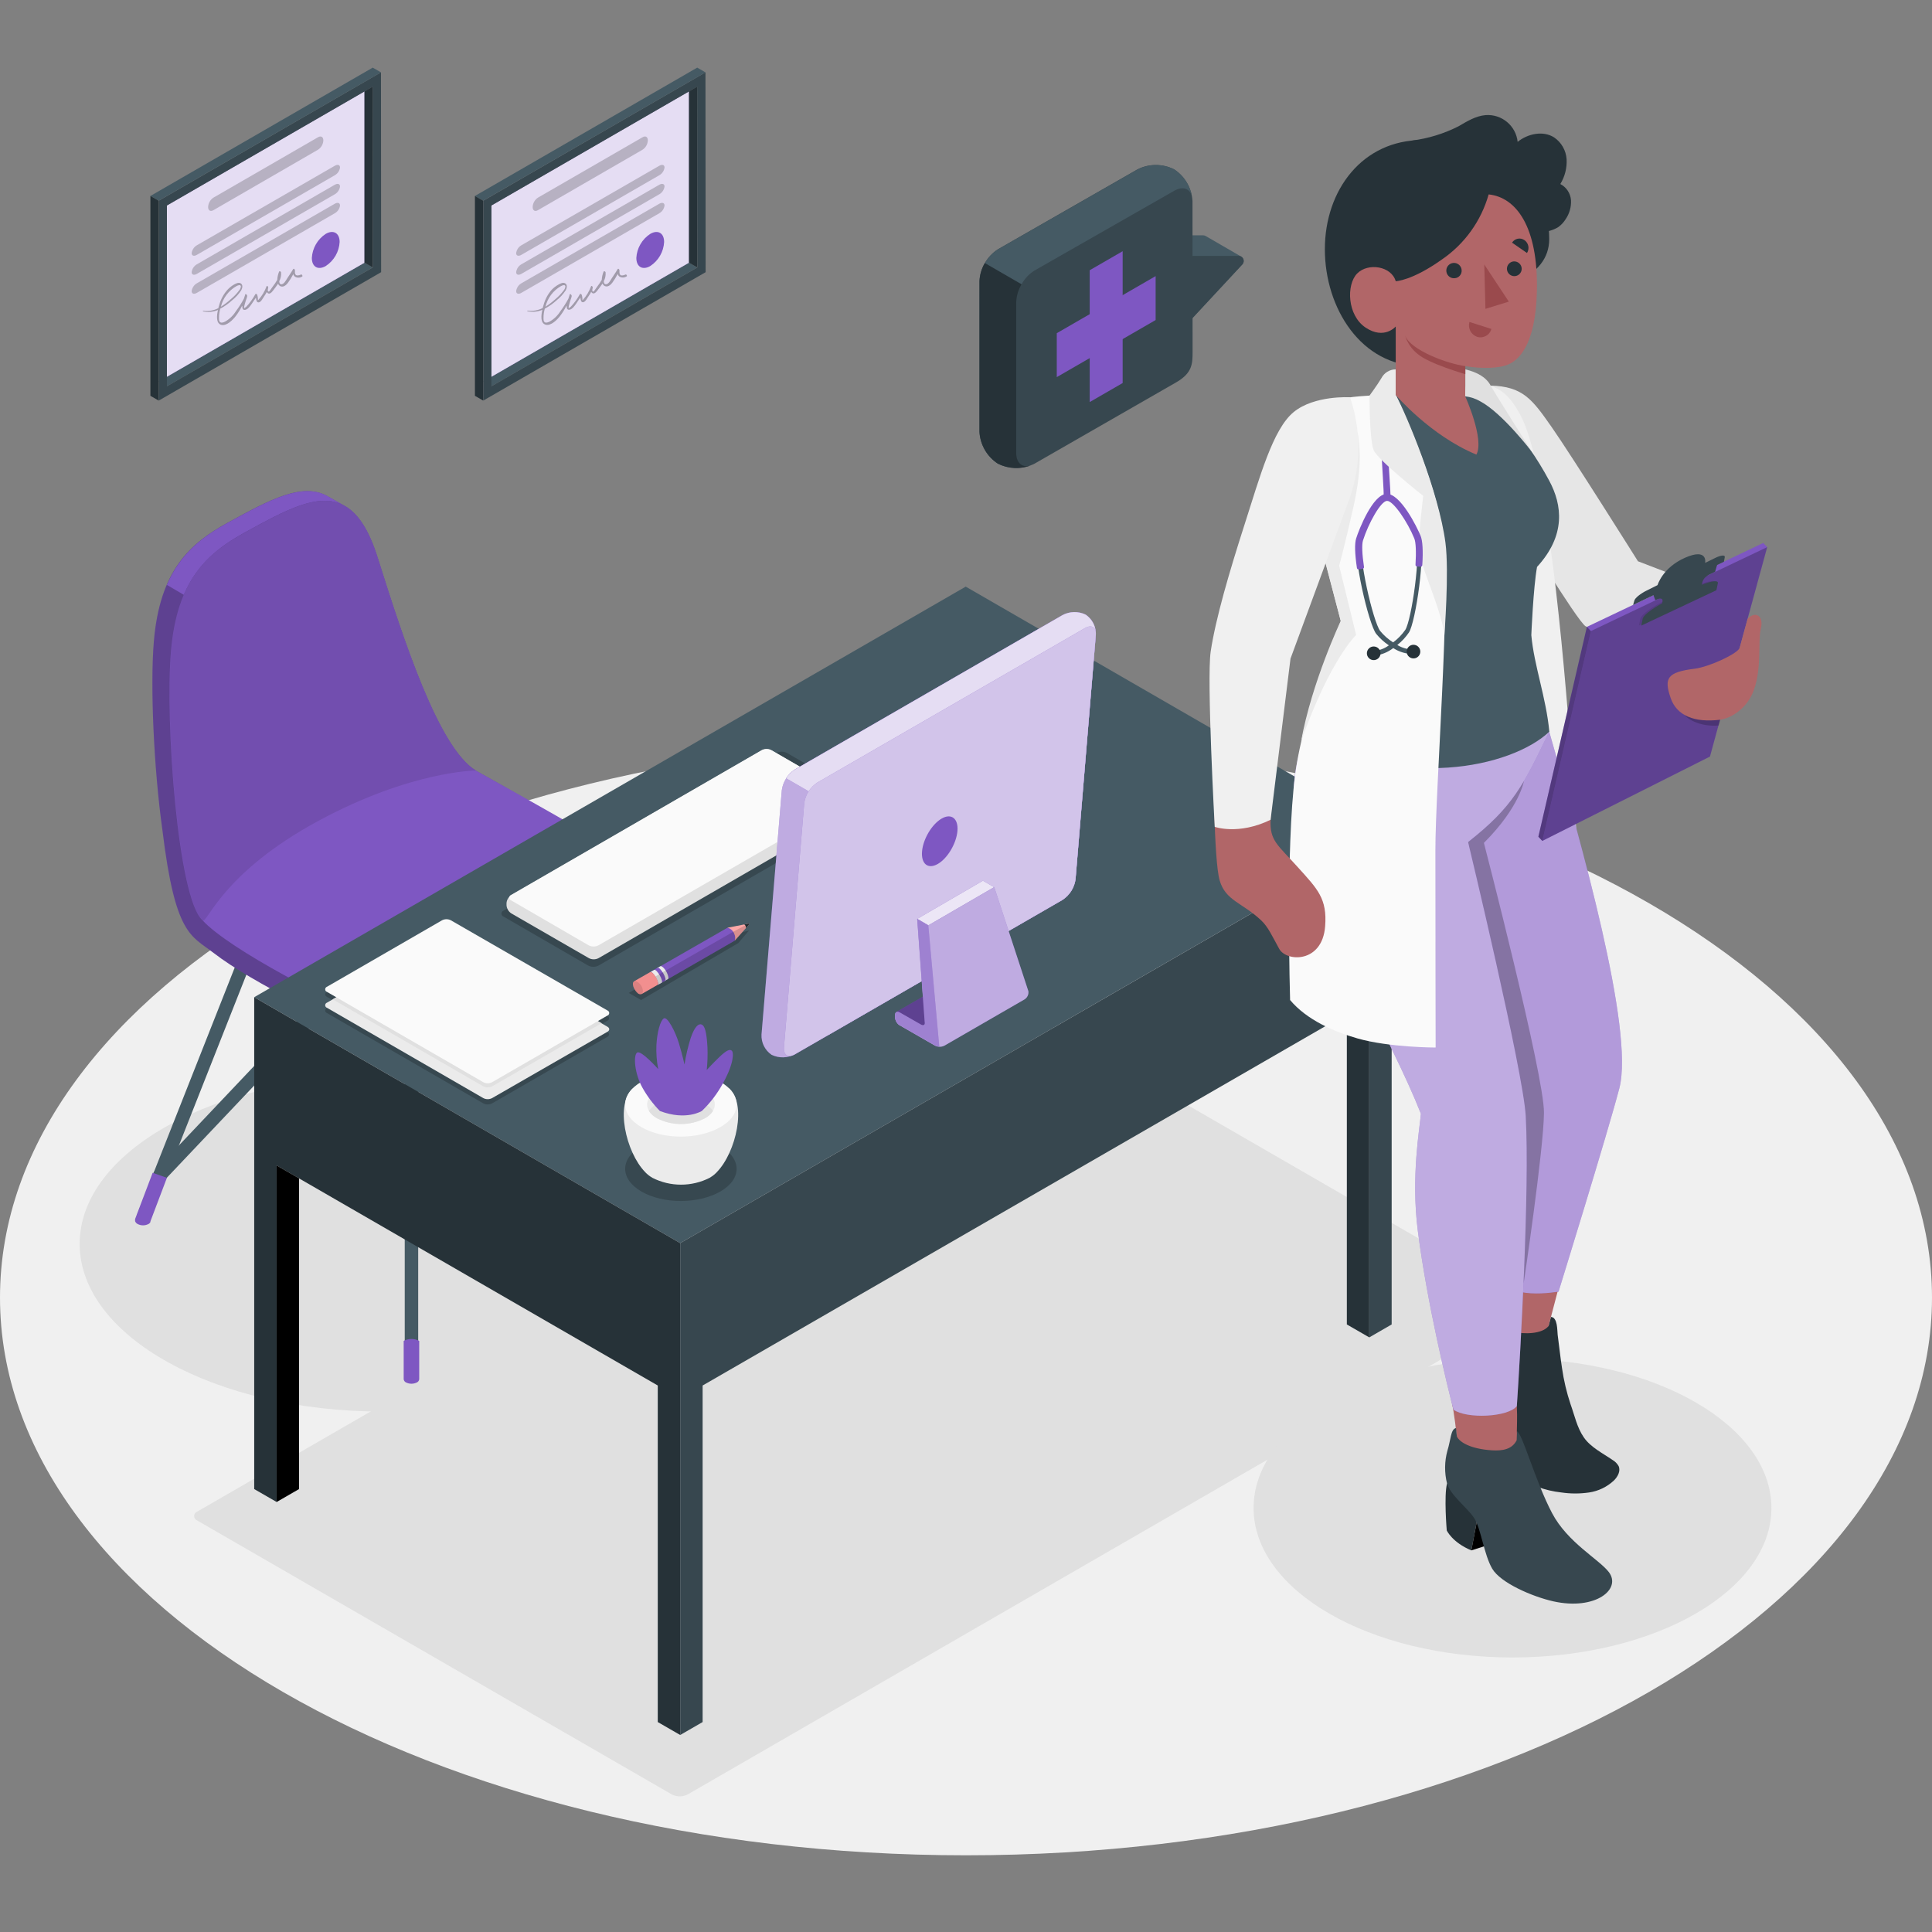 <svg width="200" height="200" viewBox="0 0 200 200" fill="none" xmlns="http://www.w3.org/2000/svg">
<rect x="0" y="0" width="200" height="200" fill="#808080" stroke="none"/>
<path d="M100 192.06C155.228 192.06 200 166.212 200 134.327C200 102.442 155.228 76.595 100 76.595C44.772 76.595 0 102.442 0 134.327C0 166.212 44.772 192.06 100 192.06Z" fill="#F0F0F0"/>
<path d="M39.597 146.126C56.911 146.126 70.947 138.354 70.947 128.767C70.947 119.18 56.911 111.409 39.597 111.409C22.282 111.409 8.247 119.18 8.247 128.767C8.247 138.354 22.282 146.126 39.597 146.126Z" fill="#E0E0E0"/>
<path d="M20.428 157.41L69.557 185.766C69.809 185.892 70.086 185.958 70.368 185.958C70.649 185.958 70.927 185.892 71.178 185.766L158.056 135.604C158.153 135.57 158.238 135.507 158.298 135.423C158.357 135.339 158.389 135.239 158.389 135.136C158.389 135.033 158.357 134.932 158.298 134.849C158.238 134.765 158.153 134.701 158.056 134.668L108.927 106.312C108.677 106.185 108.4 106.12 108.119 106.12C107.838 106.12 107.561 106.185 107.311 106.312L20.428 156.473C20.331 156.507 20.247 156.57 20.187 156.654C20.127 156.738 20.095 156.839 20.095 156.942C20.095 157.045 20.127 157.145 20.187 157.229C20.247 157.313 20.331 157.376 20.428 157.41V157.41Z" fill="#E0E0E0"/>
<path d="M156.574 171.581C171.377 171.581 183.376 164.653 183.376 156.108C183.376 147.562 171.377 140.634 156.574 140.634C141.771 140.634 129.771 147.562 129.771 156.108C129.771 164.653 141.771 171.581 156.574 171.581Z" fill="#E0E0E0"/>
<path d="M42.595 142.981C42.503 142.981 42.412 142.963 42.327 142.927C42.242 142.892 42.165 142.84 42.101 142.775C42.036 142.71 41.985 142.633 41.95 142.548C41.915 142.463 41.897 142.372 41.898 142.28V97.447C41.898 97.262 41.971 97.084 42.102 96.954C42.233 96.823 42.41 96.749 42.595 96.749C42.78 96.749 42.957 96.823 43.088 96.954C43.219 97.084 43.292 97.262 43.292 97.447V142.28C43.292 142.465 43.219 142.643 43.088 142.774C42.958 142.905 42.78 142.98 42.595 142.981Z" fill="#455A64"/>
<path d="M70.334 126.66C70.196 126.661 70.061 126.622 69.946 126.547C69.83 126.472 69.739 126.366 69.683 126.24L55.935 91.442C55.867 91.27 55.871 91.078 55.944 90.909C56.018 90.739 56.156 90.605 56.328 90.537C56.5 90.47 56.692 90.473 56.862 90.546C57.032 90.62 57.165 90.758 57.233 90.93L70.981 125.707C71.022 125.812 71.038 125.926 71.025 126.039C71.013 126.152 70.973 126.26 70.909 126.354C70.845 126.448 70.76 126.525 70.659 126.578C70.559 126.631 70.448 126.659 70.334 126.66V126.66Z" fill="#455A64"/>
<path d="M68.68 122.482C68.585 122.482 68.492 122.462 68.405 122.425C68.318 122.387 68.24 122.332 68.176 122.263L42.591 95.192L17.057 122.146C16.995 122.216 16.919 122.274 16.835 122.314C16.75 122.355 16.659 122.378 16.565 122.383C16.471 122.387 16.378 122.372 16.29 122.34C16.202 122.307 16.122 122.257 16.053 122.193C15.985 122.128 15.931 122.051 15.893 121.965C15.856 121.879 15.836 121.786 15.835 121.692C15.835 121.599 15.853 121.506 15.889 121.419C15.925 121.332 15.978 121.254 16.045 121.188L42.079 93.697C42.144 93.628 42.223 93.573 42.31 93.536C42.398 93.498 42.492 93.479 42.587 93.479C42.681 93.479 42.775 93.499 42.861 93.537C42.948 93.574 43.026 93.629 43.091 93.697L69.179 121.306C69.242 121.372 69.291 121.45 69.324 121.536C69.356 121.621 69.372 121.712 69.369 121.803C69.366 121.895 69.346 121.985 69.308 122.068C69.27 122.151 69.217 122.226 69.15 122.289C69.024 122.411 68.855 122.48 68.68 122.482V122.482Z" fill="#455A64"/>
<path d="M14.856 126.66C14.768 126.66 14.681 126.642 14.6 126.609C14.514 126.576 14.436 126.527 14.37 126.463C14.303 126.4 14.251 126.324 14.214 126.24C14.177 126.156 14.157 126.066 14.156 125.974C14.154 125.883 14.171 125.792 14.205 125.707L27.953 90.909C28.02 90.737 28.154 90.599 28.324 90.525C28.493 90.452 28.685 90.449 28.857 90.516C29.029 90.584 29.168 90.718 29.241 90.888C29.315 91.057 29.318 91.249 29.25 91.421L15.502 126.219C15.451 126.349 15.362 126.46 15.247 126.539C15.132 126.617 14.995 126.659 14.856 126.66V126.66Z" fill="#455A64"/>
<path d="M69.385 121.407L71.203 126.202C71.207 126.243 71.207 126.283 71.203 126.324V126.412C71.151 126.542 71.054 126.649 70.93 126.714C70.758 126.801 70.568 126.847 70.376 126.847C70.183 126.847 69.993 126.801 69.822 126.714C69.726 126.666 69.65 126.586 69.607 126.488V126.488V126.425L67.928 121.927L69.385 121.407Z" fill="#7E57C2"/>
<path d="M15.801 121.407L13.983 126.202C13.979 126.243 13.979 126.283 13.983 126.324C13.979 126.353 13.979 126.383 13.983 126.412C14.032 126.544 14.13 126.652 14.256 126.714C14.427 126.801 14.616 126.847 14.808 126.847C15 126.847 15.189 126.801 15.36 126.714C15.458 126.669 15.535 126.588 15.575 126.488V126.488V126.425L17.279 121.927L15.801 121.407Z" fill="#7E57C2"/>
<path d="M43.397 138.811V142.78C43.389 142.849 43.363 142.916 43.322 142.973C43.281 143.031 43.226 143.077 43.162 143.107C42.986 143.196 42.791 143.243 42.593 143.243C42.395 143.243 42.201 143.196 42.024 143.107C41.961 143.077 41.906 143.031 41.865 142.973C41.824 142.916 41.798 142.849 41.789 142.78V138.811C42.036 138.679 42.313 138.61 42.593 138.61C42.874 138.61 43.15 138.679 43.397 138.811Z" fill="#7E57C2"/>
<path d="M68.843 93.055C68.843 92.001 67.92 90.884 65.971 89.62C62.373 87.286 54.336 82.6 49.301 79.807C49.299 79.797 49.294 79.788 49.286 79.781C49.279 79.774 49.269 79.77 49.259 79.769C45.383 77.418 41.768 66.219 39.089 57.712C38.174 54.81 37.057 53.168 35.73 52.396C35.415 52.215 34.252 51.577 33.991 51.422C31.363 49.843 27.907 51.737 23.607 54.092C19.643 56.259 16.549 59.035 15.927 66.404C15.545 70.888 15.906 79.459 16.817 85.954C18.136 96.809 19.757 96.826 22.104 98.64C26.152 101.772 35.264 106.156 39.114 107.651C46.076 110.389 51.77 106.164 56.011 104.069C59.899 102.105 63.653 99.886 67.248 97.426C68.31 96.658 68.86 95.877 68.848 95.054C68.835 94.731 68.843 93.395 68.843 93.055Z" fill="#7E57C2"/>
<path opacity="0.25" d="M68.843 93.055C68.843 92.001 67.92 90.884 65.971 89.62C62.373 87.286 54.336 82.6 49.301 79.807C49.299 79.797 49.294 79.788 49.286 79.781C49.279 79.774 49.269 79.77 49.259 79.769C45.383 77.418 41.768 66.219 39.089 57.712C38.174 54.81 37.057 53.168 35.73 52.396C35.415 52.215 34.252 51.577 33.991 51.422C31.363 49.843 27.907 51.737 23.607 54.092C19.643 56.259 16.549 59.035 15.927 66.404C15.545 70.888 15.906 79.459 16.817 85.954C18.136 96.809 19.757 96.826 22.104 98.64C26.152 101.772 35.264 106.156 39.114 107.651C46.076 110.389 51.77 106.164 56.011 104.069C59.899 102.105 63.653 99.886 67.248 97.426C68.31 96.658 68.86 95.877 68.848 95.054C68.835 94.731 68.843 93.395 68.843 93.055Z" fill="black"/>
<path d="M35.574 52.308C32.966 50.939 29.578 52.799 25.387 55.096C22.704 56.57 20.416 58.312 19.026 61.575L17.279 60.55C18.669 57.3 20.953 55.558 23.628 54.092C27.932 51.737 31.383 49.843 34.016 51.422L35.574 52.308Z" fill="#7E57C2"/>
<path d="M65.988 89.62C63.653 88.104 63.603 87.717 49.192 79.735C49.216 79.741 49.239 79.751 49.259 79.764C45.388 77.405 41.776 66.214 39.097 57.711C36.372 49.069 31.833 51.572 25.396 55.099C21.424 57.262 18.329 60.041 17.699 67.411C17.069 74.78 18.434 93.025 20.949 95.251C23.691 98.282 34.697 103.917 39.093 105.647C46.055 108.385 51.749 104.161 55.99 102.065C59.886 100.098 63.646 97.875 67.248 95.41C69.654 93.655 69.431 91.862 65.988 89.62Z" fill="#7E57C2"/>
<g opacity="0.1">
<path d="M25.387 55.099C31.824 51.572 36.363 49.069 39.089 57.711C41.767 66.218 45.387 77.417 49.259 79.769C49.259 79.769 42.611 79.769 32.983 84.963C22.973 90.367 21.444 95.654 20.986 95.276C18.467 93.176 17.081 74.776 17.707 67.411C18.333 60.046 21.423 57.262 25.387 55.099Z" fill="black"/>
</g>
<path d="M70.414 128.688L26.315 103.229L99.971 60.727L144.065 86.185L70.414 128.688Z" fill="#455A64"/>
<path d="M26.315 103.229V154.147L28.637 155.486V120.647L68.092 143.427V178.266L70.414 179.606V128.688L26.315 103.229Z" fill="#263238"/>
<path d="M28.637 155.486L30.959 154.147V121.986L28.637 120.647V155.486Z" fill="black"/>
<path d="M70.414 179.606L72.736 178.266V143.427L141.747 103.607V138.447L144.065 137.107V86.186L70.414 128.688V179.606Z" fill="#37474F"/>
<path d="M141.747 138.446L139.425 137.107V104.946L141.747 103.607V138.446Z" fill="#263238"/>
<g opacity="0.2">
<path d="M66.408 118.644C64.153 119.941 64.153 122.049 66.408 123.351C68.663 124.652 72.287 124.648 74.558 123.351C76.83 122.053 76.809 119.941 74.558 118.644C72.308 117.346 68.667 117.342 66.408 118.644Z" fill="black"/>
</g>
<g opacity="0.2">
<path d="M33.848 103.2L50.031 112.551C50.172 112.624 50.328 112.661 50.487 112.661C50.645 112.661 50.802 112.624 50.943 112.551L62.864 105.669C62.918 105.65 62.966 105.615 63 105.568C63.033 105.521 63.052 105.464 63.052 105.406C63.052 105.348 63.033 105.292 63 105.245C62.966 105.198 62.918 105.163 62.864 105.144L46.672 95.788C46.531 95.718 46.375 95.682 46.217 95.682C46.058 95.682 45.903 95.718 45.761 95.788L33.84 102.675C33.596 102.818 33.596 103.053 33.848 103.2Z" fill="black"/>
</g>
<g opacity="0.2">
<path d="M33.848 104.871L50.031 114.222C50.172 114.295 50.328 114.333 50.487 114.333C50.645 114.333 50.801 114.295 50.942 114.222L62.864 107.34C63.115 107.193 63.115 106.958 62.864 106.815L46.672 97.46C46.53 97.39 46.374 97.353 46.216 97.353C46.058 97.353 45.902 97.39 45.761 97.46L33.848 104.342C33.794 104.362 33.747 104.398 33.714 104.445C33.68 104.492 33.663 104.549 33.663 104.607C33.663 104.664 33.68 104.721 33.714 104.768C33.747 104.816 33.794 104.852 33.848 104.871V104.871Z" fill="black"/>
</g>
<path d="M33.848 104.325L50.031 113.676C50.172 113.749 50.328 113.786 50.487 113.786C50.645 113.786 50.801 113.749 50.942 113.676L62.88 106.811C63.132 106.664 63.132 106.429 62.88 106.286L46.672 96.913C46.53 96.843 46.374 96.807 46.216 96.807C46.058 96.807 45.902 96.843 45.761 96.913L33.848 103.796C33.794 103.815 33.747 103.851 33.714 103.899C33.68 103.946 33.663 104.002 33.663 104.06C33.663 104.118 33.68 104.175 33.714 104.222C33.747 104.269 33.794 104.305 33.848 104.325V104.325Z" fill="#EBEBEB"/>
<path d="M45.769 96.914L34.449 103.452L50.031 112.459C50.173 112.529 50.329 112.566 50.487 112.566C50.645 112.566 50.801 112.529 50.943 112.459L62.28 105.921L46.672 96.914C46.532 96.845 46.377 96.809 46.221 96.809C46.064 96.809 45.91 96.845 45.769 96.914V96.914Z" fill="#E0E0E0"/>
<path d="M33.848 102.679L50.031 112.03C50.172 112.103 50.328 112.141 50.487 112.141C50.645 112.141 50.801 112.103 50.942 112.03L62.88 105.131C62.935 105.111 62.982 105.076 63.015 105.028C63.048 104.981 63.066 104.924 63.066 104.867C63.066 104.809 63.048 104.752 63.015 104.705C62.982 104.658 62.935 104.622 62.88 104.602L46.672 95.268C46.531 95.195 46.375 95.157 46.216 95.157C46.058 95.157 45.902 95.195 45.761 95.268L33.848 102.15C33.794 102.17 33.747 102.205 33.714 102.253C33.68 102.3 33.663 102.357 33.663 102.414C33.663 102.472 33.68 102.529 33.714 102.576C33.747 102.623 33.794 102.659 33.848 102.679V102.679Z" fill="#FAFAFA"/>
<g opacity="0.2">
<path d="M52.131 94.886L60.886 99.954C61.053 100.039 61.237 100.083 61.424 100.083C61.611 100.083 61.795 100.039 61.961 99.954L90.216 83.633C90.282 83.611 90.338 83.569 90.379 83.513C90.419 83.458 90.44 83.391 90.44 83.322C90.44 83.253 90.419 83.186 90.379 83.13C90.338 83.075 90.282 83.033 90.216 83.011L81.466 77.943C81.298 77.858 81.114 77.814 80.926 77.814C80.739 77.814 80.554 77.858 80.386 77.943L52.131 94.265C52.066 94.286 52.009 94.328 51.969 94.384C51.929 94.44 51.907 94.507 51.907 94.575C51.907 94.644 51.929 94.711 51.969 94.767C52.009 94.823 52.066 94.864 52.131 94.886V94.886Z" fill="black"/>
</g>
<path d="M52.434 93.697V93.5C52.445 93.331 52.495 93.167 52.581 93.021C52.668 92.875 52.787 92.752 52.929 92.66L78.871 77.67C79.024 77.591 79.194 77.55 79.366 77.55C79.538 77.55 79.708 77.591 79.862 77.67L87.899 82.322C88.04 82.415 88.159 82.539 88.245 82.684C88.33 82.83 88.382 82.993 88.394 83.162V83.359C88.382 83.528 88.331 83.692 88.245 83.838C88.159 83.984 88.041 84.107 87.899 84.199L61.957 99.19C61.804 99.268 61.634 99.309 61.462 99.309C61.289 99.309 61.119 99.268 60.966 99.19L52.929 94.554C52.785 94.46 52.666 94.333 52.58 94.185C52.493 94.036 52.444 93.869 52.434 93.697Z" fill="#E0E0E0"/>
<path d="M52.929 93.215L60.949 97.867C61.103 97.944 61.273 97.984 61.445 97.984C61.617 97.984 61.786 97.944 61.94 97.867L87.899 82.877C87.958 82.856 88.009 82.817 88.046 82.766C88.082 82.715 88.102 82.654 88.102 82.591C88.102 82.528 88.082 82.467 88.046 82.416C88.009 82.365 87.958 82.326 87.899 82.306L79.845 77.653C79.692 77.575 79.522 77.534 79.349 77.534C79.177 77.534 79.007 77.575 78.854 77.653L52.912 92.644C52.853 92.666 52.803 92.706 52.768 92.758C52.733 92.811 52.716 92.872 52.717 92.935C52.719 92.998 52.741 93.059 52.779 93.109C52.816 93.159 52.869 93.196 52.929 93.215V93.215Z" fill="#FAFAFA"/>
<path d="M74.209 121.332C76.195 119.303 77.363 114.235 75.423 112.627H65.567C63.628 114.235 64.795 119.299 66.781 121.327L66.836 121.386L66.903 121.453L67.083 121.613L67.13 121.651L67.281 121.764C67.365 121.823 67.453 121.877 67.537 121.928C68.455 122.394 69.47 122.636 70.499 122.636C71.529 122.636 72.544 122.394 73.462 121.928V121.928C73.55 121.877 73.636 121.821 73.718 121.76L73.861 121.655L73.919 121.609C73.978 121.558 74.037 121.508 74.092 121.453L74.171 121.378L74.209 121.332Z" fill="#EBEBEB"/>
<path d="M66.408 111.98C64.153 113.278 64.153 115.385 66.408 116.687C68.663 117.989 72.287 117.985 74.558 116.687C76.83 115.39 76.809 113.278 74.558 111.98C72.308 110.683 68.667 110.678 66.408 111.98Z" fill="#FAFAFA"/>
<path d="M68.012 112.9C66.643 113.693 66.643 114.974 68.012 115.763C68.78 116.155 69.63 116.359 70.492 116.359C71.353 116.359 72.203 116.155 72.971 115.763C74.34 114.974 74.34 113.693 72.971 112.9C72.203 112.51 71.353 112.308 70.492 112.308C69.63 112.308 68.781 112.51 68.012 112.9V112.9Z" fill="#EBEBEB"/>
<path d="M72.971 114.261C72.202 113.871 71.353 113.668 70.491 113.668C69.63 113.668 68.78 113.871 68.012 114.261C67.674 114.437 67.385 114.696 67.172 115.012C67.385 115.329 67.674 115.587 68.012 115.764C68.78 116.155 69.629 116.359 70.491 116.359C71.353 116.359 72.203 116.155 72.971 115.764C73.31 115.589 73.599 115.33 73.811 115.012C73.599 114.694 73.31 114.436 72.971 114.261V114.261Z" fill="#E0E0E0"/>
<path d="M68.314 115.012C67.613 114.3 67.01 113.498 66.521 112.627C65.681 111.161 65.539 109.2 65.967 108.957C66.395 108.713 68.138 110.674 68.138 110.674C67.977 109.845 67.915 108.999 67.953 108.155C68.029 106.849 68.344 105.665 68.717 105.425C69.091 105.186 69.931 106.832 70.288 108.024C70.645 109.217 70.859 110.2 70.859 110.2C71.005 109.269 71.219 108.352 71.501 107.453C71.921 106.215 72.341 105.933 72.639 106.059C72.938 106.185 73.147 106.756 73.236 108.407C73.268 109.194 73.243 109.983 73.16 110.766C73.16 110.766 73.777 110.09 74.457 109.435C75.209 108.717 75.528 108.596 75.742 108.755C75.957 108.915 76.015 110.015 74.856 112.114C74.279 113.183 73.54 114.157 72.665 114.999C72.665 114.999 71.056 116.049 68.314 115.012Z" fill="#7E57C2"/>
<path d="M111.337 91.022L113.437 65.727C113.458 65.317 113.373 64.908 113.19 64.54C113.007 64.172 112.732 63.858 112.391 63.628C112.017 63.446 111.605 63.355 111.19 63.363C110.774 63.37 110.365 63.475 109.998 63.67L82.284 79.664C81.919 79.903 81.609 80.217 81.376 80.586C81.143 80.955 80.991 81.369 80.932 81.801L78.833 107.092C78.812 107.502 78.897 107.91 79.079 108.278C79.262 108.645 79.535 108.96 79.874 109.192C80.249 109.373 80.662 109.463 81.078 109.455C81.495 109.447 81.904 109.341 82.272 109.145L109.985 93.156C110.35 92.917 110.659 92.603 110.892 92.235C111.125 91.867 111.277 91.454 111.337 91.022Z" fill="#7E57C2"/>
<path opacity="0.5" d="M111.337 91.022L113.437 65.727C113.458 65.317 113.373 64.908 113.19 64.54C113.007 64.172 112.732 63.858 112.391 63.628C112.017 63.446 111.605 63.355 111.19 63.363C110.774 63.37 110.365 63.475 109.998 63.67L82.284 79.664C81.919 79.903 81.609 80.217 81.376 80.586C81.143 80.955 80.991 81.369 80.932 81.801L78.833 107.092C78.812 107.502 78.897 107.91 79.079 108.278C79.262 108.645 79.535 108.96 79.874 109.192C80.249 109.373 80.662 109.463 81.078 109.455C81.495 109.447 81.904 109.341 82.272 109.145L109.985 93.156C110.35 92.917 110.659 92.603 110.892 92.235C111.125 91.867 111.277 91.454 111.337 91.022Z" fill="white"/>
<path d="M111.337 91.022L113.437 65.727C113.458 65.317 113.373 64.908 113.19 64.54C113.007 64.172 112.732 63.858 112.391 63.628C112.017 63.446 111.606 63.355 111.19 63.363C110.774 63.37 110.366 63.475 109.998 63.67L82.284 79.664C81.918 79.892 81.611 80.203 81.386 80.571L85.69 83.057V107.176L109.985 93.151C110.349 92.913 110.658 92.6 110.891 92.233C111.124 91.866 111.276 91.453 111.337 91.022Z" fill="#7E57C2"/>
<path opacity="0.8" d="M111.337 91.022L113.437 65.727C113.458 65.317 113.373 64.908 113.19 64.54C113.007 64.172 112.732 63.858 112.391 63.628C112.017 63.446 111.606 63.355 111.19 63.363C110.774 63.37 110.366 63.475 109.998 63.67L82.284 79.664C81.918 79.892 81.611 80.203 81.386 80.571L85.69 83.057V107.176L109.985 93.151C110.349 92.913 110.658 92.6 110.891 92.233C111.124 91.866 111.276 91.453 111.337 91.022Z" fill="white"/>
<path d="M81.155 108.44L83.254 83.149C83.314 82.717 83.465 82.302 83.698 81.934C83.931 81.565 84.241 81.251 84.607 81.012L112.32 65.018C113.005 64.623 113.504 64.942 113.441 65.728L111.342 91.023C111.282 91.455 111.13 91.869 110.897 92.238C110.664 92.606 110.355 92.921 109.99 93.16L82.276 109.15C81.592 109.545 81.105 109.225 81.155 108.44Z" fill="#7E57C2"/>
<path opacity="0.65" d="M81.155 108.44L83.254 83.149C83.314 82.717 83.465 82.302 83.698 81.934C83.931 81.565 84.241 81.251 84.607 81.012L112.32 65.018C113.005 64.623 113.504 64.942 113.441 65.728L111.342 91.023C111.282 91.455 111.13 91.869 110.897 92.238C110.664 92.606 110.355 92.921 109.99 93.16L82.276 109.15C81.592 109.545 81.105 109.225 81.155 108.44Z" fill="white"/>
<path d="M95.448 88.146C95.557 86.853 96.464 85.329 97.476 84.741C98.488 84.153 99.223 84.741 99.114 86.022C99.005 87.302 98.102 88.843 97.09 89.431C96.078 90.019 95.343 89.444 95.448 88.146Z" fill="#7E57C2"/>
<path d="M96.099 95.793L102.91 91.838L101.751 91.17L94.944 95.125L96.099 95.793Z" fill="#7E57C2"/>
<g opacity="0.85">
<path d="M96.099 95.793L102.91 91.838L101.751 91.17L94.944 95.125L96.099 95.793Z" fill="white"/>
</g>
<path d="M106.067 103.452L97.779 108.239C97.615 108.327 97.431 108.369 97.245 108.36C97.089 108.357 96.935 108.318 96.796 108.247C96.796 108.247 96.796 108.247 96.796 108.247L93.147 106.147H93.126C92.989 106.053 92.874 105.928 92.793 105.782C92.711 105.637 92.665 105.474 92.656 105.308V105.114C92.656 104.8 92.87 104.669 93.147 104.829L95.352 106.089L95.843 106.374L95.734 105.816L94.961 95.125L96.116 95.797L102.927 91.841L106.458 102.612C106.479 102.774 106.454 102.94 106.385 103.088C106.315 103.237 106.205 103.363 106.067 103.452V103.452Z" fill="#7E57C2"/>
<g opacity="0.5">
<path d="M106.067 103.452L97.779 108.239C97.615 108.327 97.431 108.369 97.245 108.36C97.089 108.357 96.935 108.318 96.796 108.247C96.796 108.247 96.796 108.247 96.796 108.247L93.147 106.147H93.126C92.989 106.053 92.874 105.928 92.793 105.782C92.711 105.637 92.665 105.474 92.656 105.308V105.114C92.656 104.8 92.87 104.669 93.147 104.829L95.352 106.089L95.843 106.374L95.734 105.816L94.961 95.125L96.116 95.797L102.927 91.841L106.458 102.612C106.479 102.774 106.454 102.94 106.385 103.088C106.315 103.237 106.205 103.363 106.067 103.452V103.452Z" fill="white"/>
</g>
<path d="M92.794 104.749L95.62 103.116L96.196 106.924L92.794 104.749Z" fill="#7E57C2"/>
<g opacity="0.25">
<path d="M92.794 104.749L95.62 103.116L96.196 106.924L92.794 104.749Z" fill="black"/>
</g>
<path d="M96.099 95.797L94.945 95.126L95.721 105.787C95.784 106.093 95.608 106.207 95.339 106.06L93.135 104.8C92.858 104.64 92.644 104.771 92.644 105.086V105.279C92.652 105.445 92.699 105.608 92.781 105.754C92.862 105.899 92.976 106.024 93.114 106.119H93.135L96.784 108.218C96.923 108.289 97.077 108.328 97.233 108.331L96.099 95.797Z" fill="#7E57C2"/>
<g opacity="0.25">
<path d="M96.099 95.797L94.944 95.125L95.721 105.786C95.784 106.093 95.608 106.206 95.339 106.059L93.134 104.8C92.857 104.64 92.643 104.77 92.643 105.085V105.278C92.652 105.445 92.699 105.607 92.78 105.753C92.862 105.899 92.976 106.024 93.113 106.118H93.134L96.783 108.218C96.923 108.289 97.076 108.327 97.233 108.331L96.099 95.797Z" fill="white"/>
</g>
<path opacity="0.2" d="M65.085 102.788L66.362 103.523L76.431 97.627L77.543 96.317L75.226 96.93L65.085 102.788Z" fill="black"/>
<path d="M75.318 96.036L77.464 95.616C77.477 95.614 77.491 95.616 77.504 95.622C77.516 95.627 77.526 95.637 77.533 95.649C77.54 95.661 77.543 95.674 77.542 95.688C77.541 95.702 77.535 95.715 77.527 95.725L76.065 97.371L75.318 96.036Z" fill="#FFA8A7"/>
<path d="M77.527 95.725C77.536 95.715 77.541 95.702 77.542 95.688C77.543 95.674 77.54 95.661 77.533 95.649C77.526 95.637 77.516 95.627 77.504 95.622C77.491 95.616 77.477 95.614 77.464 95.616L77.044 95.696C77.102 95.732 77.149 95.783 77.179 95.844C77.21 95.904 77.222 95.973 77.216 96.04V96.078L77.527 95.725Z" fill="#263238"/>
<path d="M68.087 101.957L68.264 101.856L68.478 101.739L76.066 97.372C76.137 97.136 76.116 96.883 76.007 96.662C75.95 96.51 75.858 96.373 75.737 96.264C75.617 96.155 75.471 96.077 75.314 96.037L67.71 100.399L67.29 100.63C67.579 100.513 68.339 101.819 68.087 101.957Z" fill="#7E57C2"/>
<path d="M68.742 101.579L69.133 101.352C69.246 101.289 69.183 101.008 69.045 100.714C68.868 100.324 68.516 99.946 68.36 100.025L68.075 100.193L67.97 100.252C68.125 100.172 68.478 100.55 68.654 100.941C68.784 101.222 68.852 101.495 68.751 101.571L68.742 101.579Z" fill="#EBEBEB"/>
<path d="M68.839 101.52C69.108 101.377 68.34 100.051 68.067 100.193L67.676 100.42C67.945 100.277 68.713 101.604 68.445 101.747L68.839 101.52Z" fill="#7E57C2"/>
<path d="M68.087 101.957L68.478 101.738C68.742 101.6 68.007 100.315 67.73 100.399L67.34 100.626C67.579 100.512 68.339 101.818 68.087 101.957Z" fill="#EBEBEB"/>
<path opacity="0.15" d="M77.535 95.65L77.464 95.616L75.906 96.456L67.856 101.075C67.856 101.05 67.831 101.05 67.823 101.075C68.049 101.432 68.222 101.881 68.07 101.957L68.247 101.856L68.461 101.738L76.066 97.371L77.522 95.725C77.532 95.715 77.538 95.703 77.54 95.689C77.542 95.676 77.54 95.662 77.535 95.65V95.65Z" fill="black"/>
<path d="M66.429 102.902L68.071 101.957C68.188 101.898 68.125 101.617 67.991 101.327C67.814 100.933 67.462 100.555 67.306 100.63L65.656 101.575C65.329 101.764 65.631 102.478 65.996 102.793C66.049 102.853 66.118 102.896 66.195 102.915C66.273 102.935 66.354 102.93 66.429 102.902V102.902Z" fill="#F28F8F"/>
<path opacity="0.1" d="M66.525 102.389C66.484 102.211 66.402 102.045 66.285 101.905C66.169 101.764 66.021 101.652 65.853 101.579C65.813 101.563 65.77 101.558 65.727 101.564C65.685 101.57 65.644 101.586 65.61 101.612C65.362 101.839 65.648 102.494 65.996 102.792C66.048 102.85 66.115 102.891 66.19 102.911C66.264 102.93 66.343 102.927 66.416 102.902C66.542 102.83 66.588 102.641 66.525 102.389Z" fill="black"/>
<path d="M124.799 24.426C124.718 24.381 124.627 24.358 124.535 24.359H119.735L117.753 25.501V32.358L119.735 31.229L121.444 29.255V34.084L123.426 32.942L128.616 27.357C128.666 27.298 128.703 27.229 128.723 27.155C128.743 27.081 128.747 27.003 128.735 26.927C128.722 26.851 128.693 26.779 128.649 26.715C128.605 26.652 128.548 26.598 128.482 26.559L124.799 24.426Z" fill="#455A64"/>
<path d="M121.453 34.084L123.435 32.942L128.625 27.357C128.691 27.281 128.734 27.187 128.748 27.087C128.762 26.987 128.748 26.886 128.705 26.794C128.663 26.702 128.596 26.624 128.511 26.57C128.426 26.516 128.327 26.487 128.226 26.488H123.435L121.453 27.634V34.084Z" fill="#37474F"/>
<path d="M123.447 20.827C123.412 20.168 123.222 19.526 122.892 18.954C122.562 18.382 122.102 17.896 121.549 17.535V17.535C120.96 17.236 120.308 17.08 119.647 17.08C118.986 17.08 118.334 17.236 117.745 17.535L103.296 25.808C102.742 26.168 102.281 26.655 101.95 27.228C101.62 27.8 101.429 28.443 101.394 29.104V44.703C101.43 45.363 101.621 46.005 101.951 46.577C102.282 47.149 102.743 47.635 103.296 47.995C103.886 48.295 104.537 48.451 105.198 48.451C105.859 48.451 106.511 48.295 107.101 47.995L121.73 39.597C123.439 38.623 123.456 37.645 123.456 36.431L123.447 20.827Z" fill="#37474F"/>
<path d="M101.394 44.703C101.43 45.363 101.621 46.005 101.951 46.577C102.282 47.149 102.743 47.635 103.296 47.995V47.995C103.833 48.265 104.42 48.419 105.02 48.446C105.619 48.474 106.218 48.374 106.777 48.155C105.883 48.491 105.198 47.978 105.198 46.895V31.296C105.222 30.634 105.414 29.989 105.757 29.423L101.953 27.231C101.611 27.798 101.42 28.442 101.398 29.104L101.394 44.703Z" fill="#263238"/>
<path d="M123.388 20.311C123.166 19.501 122.427 19.245 121.549 19.753L107.096 28.004C106.533 28.351 106.071 28.841 105.757 29.423L101.978 27.235C102.293 26.653 102.755 26.162 103.317 25.812L117.762 17.54C118.352 17.241 119.004 17.086 119.666 17.086C120.327 17.086 120.98 17.241 121.57 17.54V17.54C122.045 17.854 122.452 18.262 122.764 18.738C123.077 19.215 123.289 19.75 123.388 20.311V20.311Z" fill="#455A64"/>
<path d="M116.217 39.652L112.807 41.621V27.974L116.217 26.005V39.652Z" fill="#7E57C2"/>
<path d="M119.631 28.583V33.131L109.397 39.039V34.491L119.631 28.583Z" fill="#7E57C2"/>
<path d="M154.314 39.916C157.674 40.008 158.627 41.352 160.651 44.245C162.675 47.138 169.561 58.102 169.561 58.102L179.316 61.848L178.031 67.537C178.031 67.537 164.993 65.329 164.14 64.829C163.288 64.329 156.939 53.869 156.939 53.869L154.314 39.916Z" fill="#E6E6E6"/>
<path d="M151.745 40.009C154.919 39.215 156.322 40.987 157.38 42.948C162.188 51.766 164.14 104.674 164.14 104.674C164.14 104.674 153.416 108.953 145.459 103.931L151.745 40.009Z" fill="#F0F0F0"/>
<path d="M161.969 130.947L159.962 138.585C159.962 138.585 157.648 139.95 155.654 138.606C154.071 137.54 154.167 136.276 154.167 136.276L154.26 135.125L154.486 126.244L161.969 130.947Z" fill="#B16668"/>
<path d="M152.312 140.403C151.762 141.625 151.447 145.194 151.447 145.194C151.447 145.194 151.783 146.509 153.609 147.672L155.385 142.952L152.312 140.403Z" fill="#263238"/>
<path d="M153.609 147.689L158.224 147.055L159.979 143.38L154.634 144.968L153.609 147.689Z" fill="black"/>
<path d="M160.311 137.262L160.559 136.33C161.26 136.368 161.197 137.754 161.247 138.157C161.403 139.312 161.52 140.466 161.697 141.617C161.88 142.891 162.176 144.146 162.583 145.367C163.003 146.53 163.246 147.768 163.956 148.797C164.665 149.826 165.913 150.435 166.92 151.128C167.187 151.28 167.408 151.502 167.559 151.77C167.79 152.282 167.466 152.874 167.067 153.265C166.359 153.926 165.468 154.356 164.51 154.499C163.556 154.64 162.587 154.64 161.634 154.499C159.94 154.317 158.318 153.717 156.914 152.753C155.562 151.787 155.268 149.876 155.05 148.331C154.873 147.071 154.982 145.606 154.462 144.426C153.941 143.246 152.455 141.697 152.312 140.42C152.251 139.338 152.48 138.26 152.975 137.296C153.517 136.259 153.908 134.936 154.26 135.125L154.197 135.881C154.197 135.826 154.546 137.334 156.717 137.871C157.737 138.127 159.664 138.119 160.311 137.262Z" fill="#263238"/>
<path d="M157.023 145.535C157.082 146.946 157.023 147.529 157.023 148.167C157.082 149.335 157.392 150.145 157.657 151.279C157.771 151.745 157.931 152.198 158.136 152.631C158.354 153.135 158.761 153.815 158.522 154.311C158.404 154.538 158.241 154.739 158.043 154.903C157.17 155.651 156.042 156.034 154.894 155.973C154.289 155.967 153.697 155.797 153.181 155.482C152.169 154.819 151.77 153.609 151.228 152.589C150.636 151.485 150.981 150.909 150.884 149.696C150.766 148.091 150.557 146.494 150.258 144.913C152.446 142.411 154.285 144.838 157.023 145.535Z" fill="#B16668"/>
<path d="M160.373 75.738C163.653 87.168 169.191 106.593 167.638 112.639C166.462 117.17 161.339 133.714 161.339 133.714C159.361 133.991 155.318 134.432 153.743 130.968C153.344 125.346 151.958 87.168 151.958 87.168L160.373 75.738Z" fill="#7E57C2"/>
<path opacity="0.4" d="M160.373 75.738C163.653 87.168 169.191 106.593 167.638 112.639C166.462 117.17 161.339 133.714 161.339 133.714C159.361 133.991 155.318 134.432 153.743 130.968C153.344 125.346 151.958 87.168 151.958 87.168L160.373 75.738Z" fill="white"/>
<path opacity="0.25" d="M151.976 87.147C154.058 85.18 155.993 83.064 157.767 80.815C157.767 80.815 157.347 83.523 153.614 87.256C153.614 87.256 159.87 111.355 159.832 115.201C159.795 119.047 157.733 132.837 157.733 132.837L151.976 87.147Z" fill="black"/>
<path d="M160.374 75.738C157.699 81.285 156.649 83.502 151.976 87.168C151.976 87.168 157.691 110.917 157.943 115.528C158.363 123.191 157.376 140.344 157.023 145.555C156.137 146.714 151.82 146.912 150.46 145.925C149.839 143.515 147.752 135.032 146.773 127.424C146.051 121.801 146.975 116.771 147.092 115.297C144.065 107.575 137.267 96.305 134.781 88.23C134.373 86.832 134.115 85.395 134.012 83.943C133.458 78.824 135.553 74.915 136.784 72.186L160.374 75.738Z" fill="#7E57C2"/>
<g opacity="0.5">
<path d="M160.374 75.738C157.699 81.285 156.649 83.502 151.976 87.168C151.976 87.168 157.691 110.917 157.943 115.528C158.363 123.191 157.376 140.344 157.023 145.555C156.137 146.714 151.82 146.912 150.46 145.925C149.839 143.515 147.752 135.032 146.773 127.424C146.051 121.801 146.975 116.771 147.092 115.297C144.065 107.575 137.267 96.305 134.781 88.23C134.373 86.832 134.115 85.395 134.012 83.943C133.458 78.824 135.553 74.915 136.784 72.186L160.374 75.738Z" fill="white"/>
</g>
<path d="M149.797 153.567C149.465 154.861 149.767 158.426 149.767 158.426C149.767 158.426 150.317 159.66 152.312 160.496L153.257 155.549L149.797 153.567Z" fill="#263238"/>
<path d="M152.312 160.496L156.746 159.081L157.842 155.171L152.857 157.64L152.312 160.496Z" fill="black"/>
<path d="M157.006 149.095L157.04 148.167C157.636 148.466 158.917 153.307 160.672 156.641C162.276 159.681 165.492 161.394 166.53 162.721C167.915 164.498 165.169 166.744 160.798 165.77C158.631 165.283 155.339 163.863 154.474 162.39C153.609 160.916 153.315 158.22 152.597 157.137C151.879 156.053 150.153 154.798 149.796 153.567C149.518 152.453 149.531 151.286 149.834 150.179C150.187 149.066 150.17 147.924 150.729 147.832L150.813 148.705C151.102 149.305 152.236 149.994 154.445 150.137C155.499 150.2 156.519 150.061 157.006 149.095Z" fill="#37474F"/>
<path d="M149.272 30.447L147.067 37.901C140.936 37.901 137.149 31.93 137.149 25.799C137.149 19.643 141.071 14.499 147.227 14.499H149.225C155.381 14.499 160.374 18.585 160.374 24.745C160.374 28.755 155.402 30.447 149.272 30.447Z" fill="#263238"/>
<path d="M161.524 19.051C161.995 18.283 162.222 17.39 162.175 16.49C162.146 16.04 162.015 15.602 161.791 15.21C161.568 14.818 161.258 14.482 160.886 14.227C159.74 13.496 158.153 13.84 157.107 14.684C157.022 13.882 156.628 13.145 156.009 12.629C155.39 12.112 154.594 11.857 153.79 11.917C152.769 11.997 151.862 12.564 150.981 13.076C149.479 13.837 147.859 14.335 146.189 14.55L148.066 15.272C147.811 15.665 147.649 16.111 147.592 16.576C147.536 17.041 147.586 17.513 147.739 17.955C147.819 18.137 147.918 18.31 148.033 18.472C149.279 20.336 151 21.833 153.018 22.81C155.036 23.786 157.278 24.206 159.513 24.027C160.14 24.014 160.753 23.84 161.293 23.523C161.609 23.299 161.876 23.013 162.079 22.683C162.471 22.11 162.664 21.424 162.629 20.731C162.604 20.38 162.489 20.041 162.296 19.747C162.103 19.453 161.837 19.213 161.524 19.051V19.051Z" fill="#263238"/>
<path d="M144.485 40.886L140.466 41.306C137.8 41.957 136.595 43.133 136.322 45.505C136.196 46.605 135.528 49.536 136.46 53.21C137.3 56.536 139.559 64.678 139.559 64.678C139.559 64.678 136.641 71.997 135.272 75.738C144.753 81.923 156.456 79.48 160.386 75.738C160.055 72.203 158.803 68.906 158.522 65.753C158.522 65.753 158.724 60.823 159.114 58.686C162.116 55.415 161.73 52.282 160.374 49.759C157.888 45.094 154.138 41 152.929 41.004L144.485 40.886Z" fill="#455A64"/>
<path d="M151.69 38.237C152.891 38.531 153.828 39.018 154.315 39.916C154.802 40.815 158.602 46.798 158.602 46.798C158.602 46.798 155.537 42.763 153.227 41.541C152.756 41.266 152.233 41.092 151.69 41.029V38.237Z" fill="#E0E0E0"/>
<path d="M144.484 40.886C144.484 40.886 148.683 49.641 149.431 55.549C150.178 61.457 148.591 81.613 148.591 88.008C148.591 95.717 148.616 108.44 148.616 108.44C148.616 108.44 143.825 108.44 140.533 107.5C138.127 106.815 135.276 105.585 133.55 103.523C133.55 103.523 133.08 87.743 134.071 80.227C135.007 73.089 138.807 64.296 138.807 64.296L133.936 45.728C133.936 45.728 134.163 42.536 137.165 41.642C140.008 40.785 144.484 40.886 144.484 40.886Z" fill="#FAFAFA"/>
<path d="M140.534 44.707L135.562 51.984L138.791 64.287C138.791 64.287 135.793 70.615 134.688 76.742C137.682 68.272 140.387 65.732 140.387 65.732L138.631 58.568C138.631 58.568 139.249 56.313 140.109 52.467C140.97 48.621 140.827 46.391 140.534 44.707Z" fill="#EBEBEB"/>
<path d="M143.25 51.569C143.25 51.203 143.217 50.414 143.154 49.414C142.843 44.539 142.7 40.13 144.346 39.757L144.493 40.428C143.288 40.689 143.687 46.983 143.838 49.351C143.905 50.372 143.956 51.174 143.939 51.577L143.25 51.569Z" fill="#7E57C2"/>
<path d="M144.485 38.237C144.178 38.238 143.878 38.324 143.617 38.483C143.356 38.643 143.143 38.872 143.002 39.144C142.608 39.815 141.776 40.945 141.776 40.945C141.776 40.945 141.747 45.421 142.196 46.584C142.582 47.592 147.327 51.325 147.327 51.325C147.327 51.325 146.866 55.276 146.828 56.658C146.79 58.039 149.225 63.049 149.523 65.732C149.523 65.732 150.027 59.215 149.633 56.187C148.94 50.918 145.652 43.036 144.485 40.878V38.237Z" fill="#EBEBEB"/>
<path d="M142.255 67.873H142.197V67.394C142.767 67.347 143.313 67.144 143.775 66.807C143.282 66.478 142.84 66.078 142.465 65.618C141.688 64.615 139.992 57.455 140.517 55.788C140.937 54.39 142.327 51.304 143.553 51.253H143.582C144.804 51.253 146.408 54.167 146.962 55.511C147.626 57.132 146.543 64.409 145.854 65.471C145.52 65.963 145.114 66.4 144.649 66.769C145.136 67.07 145.697 67.227 146.27 67.222L146.328 67.697C145.583 67.71 144.852 67.497 144.229 67.088C143.658 67.53 142.974 67.803 142.255 67.873ZM143.603 51.728C142.885 51.757 141.596 54.046 141.008 55.927C140.525 57.46 142.159 64.388 142.877 65.32C143.258 65.782 143.71 66.18 144.216 66.5C144.703 66.138 145.128 65.7 145.476 65.203C146.114 64.216 147.156 57.174 146.538 55.688C145.791 53.903 144.325 51.728 143.603 51.728Z" fill="#455A64"/>
<path d="M147.029 67.424C147.035 67.563 146.999 67.701 146.927 67.82C146.854 67.939 146.748 68.034 146.621 68.093C146.495 68.151 146.354 68.171 146.216 68.15C146.078 68.128 145.95 68.066 145.847 67.972C145.744 67.878 145.672 67.755 145.639 67.619C145.606 67.484 145.614 67.341 145.662 67.21C145.71 67.079 145.796 66.966 145.908 66.883C146.021 66.801 146.155 66.754 146.295 66.748C146.481 66.741 146.663 66.808 146.801 66.935C146.939 67.061 147.021 67.237 147.029 67.424Z" fill="#263238"/>
<path d="M142.91 67.6C142.916 67.74 142.88 67.878 142.808 67.997C142.735 68.116 142.629 68.211 142.502 68.269C142.375 68.328 142.234 68.348 142.097 68.326C141.959 68.305 141.83 68.243 141.728 68.148C141.625 68.054 141.553 67.931 141.52 67.796C141.487 67.66 141.495 67.518 141.543 67.387C141.591 67.256 141.676 67.142 141.789 67.06C141.902 66.978 142.036 66.93 142.175 66.924C142.268 66.921 142.361 66.935 142.448 66.967C142.535 66.999 142.615 67.047 142.683 67.11C142.751 67.173 142.807 67.249 142.845 67.333C142.884 67.417 142.907 67.508 142.91 67.6V67.6Z" fill="#263238"/>
<path d="M147.096 58.665L146.676 58.636C146.656 58.635 146.635 58.629 146.617 58.62C146.598 58.611 146.582 58.598 146.568 58.583C146.555 58.567 146.545 58.548 146.539 58.529C146.533 58.509 146.531 58.488 146.533 58.468C146.613 57.124 146.571 56.133 146.407 55.738C145.694 54 144.224 51.825 143.582 51.85C142.939 51.875 141.654 54.172 141.091 55.965C140.966 56.385 141.003 57.363 141.201 58.694C141.207 58.736 141.197 58.778 141.172 58.811C141.148 58.845 141.111 58.868 141.07 58.875L140.651 58.938C140.63 58.941 140.608 58.94 140.588 58.934C140.567 58.929 140.548 58.919 140.531 58.907C140.514 58.894 140.5 58.878 140.49 58.859C140.479 58.841 140.473 58.821 140.47 58.799C140.247 57.305 140.222 56.28 140.386 55.747C140.688 54.789 142.103 51.191 143.531 51.128C144.959 51.065 146.676 54.533 147.058 55.465C147.268 55.978 147.331 57.002 147.235 58.514C147.233 58.551 147.218 58.587 147.193 58.615C147.168 58.642 147.133 58.66 147.096 58.665V58.665Z" fill="#7E57C2"/>
<path d="M130.544 95.264C131.275 95.948 131.673 96.868 132.425 98.228C133.177 99.589 136.884 99.719 137.178 95.894C137.401 93.013 136.393 92.039 134.373 89.797C132.253 87.437 131.434 87.05 131.531 84.863C131.585 83.784 133.21 68.163 133.21 68.163L138.556 53.437C138.556 53.437 140.487 46.555 139.517 41.76C139.517 41.76 136.053 41.478 133.605 43.922C130.745 46.778 127.508 60.895 126.794 63.746C125.766 67.359 125.317 71.111 125.463 74.865C125.631 79.446 125.648 89.02 126.257 91.132C126.866 93.244 128.575 93.42 130.544 95.264Z" fill="#B16668"/>
<path d="M139.756 41.126C139.756 41.126 136.074 40.895 133.92 42.658C131.766 44.422 130.426 49.352 128.843 54.277C127.26 59.203 125.849 64.002 125.329 67.454C124.909 70.343 125.748 85.593 125.748 85.593C125.748 85.593 128.201 86.484 131.53 84.863L133.592 68.18L139.765 51.434C140.903 48.092 140.9 44.466 139.756 41.126V41.126Z" fill="#F0F0F0"/>
<path d="M154.105 20.126C156.91 20.416 159.253 23.397 159.098 30.162C158.963 35.898 157.103 37.3 156.158 37.72C155.213 38.14 153.425 38.195 151.678 37.901V41.029C151.678 41.029 153.693 45.472 152.837 47.059C148.054 45.085 144.485 40.886 144.485 40.886V33.798C144.485 33.798 143.305 35.197 141.373 33.916C139.442 32.635 139.366 29.456 140.492 28.314C141.617 27.172 144.036 27.538 144.485 29.112C144.485 29.112 146.165 29.07 149.259 26.866C151.614 25.256 153.329 22.871 154.105 20.126V20.126Z" fill="#B16668"/>
<path d="M151.308 27.962C151.317 28.064 151.306 28.168 151.274 28.267C151.242 28.365 151.191 28.456 151.124 28.534C151.057 28.612 150.974 28.676 150.882 28.722C150.789 28.768 150.689 28.795 150.586 28.801C150.428 28.815 150.271 28.782 150.132 28.706C149.994 28.63 149.882 28.514 149.81 28.373C149.738 28.233 149.709 28.074 149.728 27.918C149.746 27.761 149.811 27.613 149.914 27.493C150.017 27.374 150.153 27.288 150.305 27.246C150.458 27.204 150.619 27.208 150.768 27.259C150.918 27.309 151.049 27.403 151.145 27.528C151.242 27.653 151.298 27.804 151.308 27.962V27.962Z" fill="#263238"/>
<path d="M152.114 33.328L154.39 34.054C154.349 34.206 154.278 34.349 154.181 34.473C154.084 34.597 153.962 34.7 153.824 34.776C153.686 34.852 153.534 34.899 153.378 34.915C153.221 34.931 153.063 34.916 152.912 34.869C152.607 34.763 152.354 34.544 152.205 34.258C152.057 33.971 152.024 33.638 152.114 33.328V33.328Z" fill="#9A4A4D"/>
<path d="M158.073 26.19L156.527 25.119C156.592 25.015 156.678 24.925 156.779 24.855C156.88 24.785 156.994 24.737 157.114 24.712C157.234 24.688 157.358 24.688 157.478 24.713C157.598 24.739 157.712 24.788 157.812 24.859C158.019 25.004 158.162 25.224 158.211 25.472C158.259 25.72 158.21 25.977 158.073 26.19Z" fill="#263238"/>
<path d="M157.526 27.815C157.528 27.964 157.485 28.111 157.404 28.237C157.322 28.363 157.206 28.462 157.069 28.522C156.931 28.582 156.779 28.601 156.632 28.575C156.484 28.549 156.347 28.481 156.238 28.378C156.129 28.275 156.053 28.143 156.018 27.997C155.984 27.851 155.993 27.698 156.045 27.558C156.097 27.417 156.189 27.295 156.31 27.206C156.431 27.117 156.575 27.066 156.724 27.059C156.827 27.055 156.929 27.072 157.025 27.109C157.12 27.145 157.208 27.2 157.283 27.27C157.357 27.34 157.417 27.424 157.459 27.518C157.501 27.611 157.524 27.712 157.526 27.815V27.815Z" fill="#263238"/>
<path d="M153.651 27.378L153.773 31.972L156.192 31.224L153.651 27.378Z" fill="#9A4A4D"/>
<path d="M151.69 37.901C149.843 37.661 146.051 36.259 145.459 34.756C145.696 35.515 146.161 36.184 146.79 36.67C147.924 37.645 151.69 38.736 151.69 38.736V37.901Z" fill="#9A4A4D"/>
<path d="M182.532 56.205L164.274 64.892L159.252 86.618L159.66 87.051L177.014 78.321L182.939 56.637L182.532 56.205Z" fill="#7E57C2"/>
<path opacity="0.35" d="M164.686 65.329L159.66 87.05L159.252 86.618L164.274 64.892L164.686 65.329Z" fill="black"/>
<path opacity="0.25" d="M182.939 56.637L164.686 65.329L159.66 87.05L177.014 78.32L182.939 56.637Z" fill="black"/>
<g opacity="0.2">
<path d="M174.323 73.903C174.491 74.323 175.889 75.272 177.918 75.104L178.258 73.844L174.323 73.903Z" fill="black"/>
</g>
<g opacity="0.1">
<path d="M177.438 61.088L177.589 60.361C177.673 59.941 176.603 60.168 175.196 60.831L172.509 62.091C171.102 62.755 169.897 63.62 169.813 64.023L169.662 64.749L177.438 61.088Z" fill="black"/>
</g>
<path d="M178.547 57.682C178.602 57.43 178.165 57.46 177.577 57.749L176.515 58.27C176.515 58.27 176.83 56.696 174.465 57.724C172.101 58.753 171.589 60.571 171.589 60.571L170.451 61.138C169.821 61.449 169.254 61.911 169.192 62.163L169.057 62.624L178.459 58.153C178.459 58.153 178.497 57.934 178.547 57.682Z" fill="#37474F"/>
<path d="M177.548 59.19C176.687 59.58 176.326 59.773 176.2 60.395C176.053 61.1 175.995 61.612 175.995 61.612L171.829 63.594C171.829 63.594 172.031 62.696 172.094 62.335C172.157 61.974 172.018 61.814 171.355 62.133L171.094 61.403L177.813 58.27L177.548 59.19Z" fill="#37474F"/>
<path d="M177.682 61.1C177.682 61.1 177.749 60.773 177.833 60.374C177.917 59.975 176.846 60.181 175.44 60.844L172.748 62.104C171.346 62.767 170.14 63.632 170.056 64.035L169.905 64.762L177.682 61.1Z" fill="#37474F"/>
<path d="M180.907 64.069C180.907 64.069 180.26 66.454 180.092 67.055C179.924 67.655 176.935 69.037 175.436 69.225C172.572 69.582 172.249 70.204 172.937 72.236C173.571 74.109 175.436 74.819 178.022 74.512C179.232 74.369 180.907 73.294 181.566 71.417C182.406 69.024 181.953 66.463 182.284 65.064C182.616 63.666 181.638 63.238 180.907 64.069Z" fill="#B16668"/>
<path d="M16.422 39.496L17.275 39.988L38.585 27.685L37.733 27.193L16.422 39.496Z" fill="#455A64"/>
<path d="M37.733 27.193L17.275 39.005V21.272L37.733 9.46V27.193Z" fill="#7E57C2"/>
<g opacity="0.8">
<path d="M37.733 27.193L17.275 39.005V21.272L37.733 9.46V27.193Z" fill="white"/>
</g>
<path d="M39.438 7.491L16.439 20.777V41.466L39.454 28.176L39.438 7.491ZM38.598 27.685L17.279 39.988V21.273L38.585 8.974L38.598 27.685Z" fill="#37474F"/>
<path d="M38.585 27.684L37.732 27.193V9.461L38.585 8.965V27.684Z" fill="#263238"/>
<path d="M39.438 7.491L38.585 7L15.57 20.286L16.423 20.777L39.438 7.491Z" fill="#455A64"/>
<path d="M15.57 20.286L16.423 20.777V41.466L15.57 40.974V20.286Z" fill="#263238"/>
<path d="M33.718 24.212C34.516 23.75 35.159 24.124 35.159 25.052C35.132 25.551 34.987 26.037 34.737 26.469C34.487 26.902 34.138 27.27 33.718 27.542C32.925 27.999 32.282 27.63 32.282 26.702C32.309 26.203 32.453 25.718 32.703 25.285C32.952 24.853 33.3 24.485 33.718 24.212V24.212Z" fill="#7E57C2"/>
<path opacity="0.2" d="M22.091 20.462L32.925 14.205C33.227 14.029 33.471 14.172 33.471 14.516V14.55C33.461 14.739 33.406 14.924 33.311 15.088C33.216 15.252 33.084 15.391 32.925 15.495L22.091 21.759C21.793 21.936 21.545 21.793 21.545 21.445V21.407C21.557 21.218 21.612 21.034 21.707 20.87C21.802 20.706 21.933 20.566 22.091 20.462V20.462Z" fill="black"/>
<g opacity="0.2">
<path d="M20.378 25.392L34.655 17.162C34.957 16.985 35.2 17.065 35.2 17.338C35.179 17.506 35.118 17.666 35.023 17.806C34.928 17.946 34.802 18.062 34.655 18.144L20.378 26.383C20.08 26.559 19.836 26.479 19.84 26.202C19.862 26.035 19.922 25.875 20.015 25.735C20.108 25.594 20.232 25.477 20.378 25.392V25.392Z" fill="black"/>
<path d="M20.378 27.361L34.655 19.127C34.957 18.954 35.2 19.034 35.2 19.303C35.178 19.471 35.118 19.632 35.023 19.772C34.928 19.913 34.802 20.03 34.655 20.113L20.378 28.352C20.08 28.524 19.836 28.444 19.84 28.171C19.862 28.004 19.921 27.844 20.014 27.703C20.108 27.563 20.232 27.445 20.378 27.361Z" fill="black"/>
<path d="M20.378 29.326L34.655 21.092C34.957 20.919 35.2 20.999 35.2 21.272C35.179 21.44 35.118 21.6 35.023 21.74C34.928 21.88 34.802 21.996 34.655 22.078L20.378 30.317C20.08 30.493 19.836 30.409 19.84 30.136C19.862 29.969 19.922 29.809 20.015 29.669C20.108 29.528 20.232 29.411 20.378 29.326V29.326Z" fill="black"/>
</g>
<path opacity="0.3" d="M31.161 28.419C31.051 28.477 30.929 28.511 30.804 28.516C30.498 28.516 30.527 28.205 30.535 27.991C30.535 27.894 30.405 27.743 30.338 27.873C30.153 28.205 29.918 28.516 29.717 28.839C29.595 29.036 29.364 29.486 29.07 29.423C28.953 29.398 28.91 29.267 28.91 29.104C29.059 28.832 29.125 28.522 29.099 28.213C29.099 28.121 28.931 28.008 28.885 28.134C28.779 28.402 28.717 28.685 28.701 28.974C28.564 29.213 28.41 29.442 28.239 29.658C28.138 29.788 28.054 29.935 27.945 30.078C27.915 30.107 27.865 30.183 27.823 30.187C27.781 30.191 27.735 30.145 27.722 30.078C27.717 29.979 27.733 29.88 27.768 29.788V29.788C27.768 29.788 27.768 29.788 27.768 29.763C27.768 29.666 27.642 29.523 27.592 29.645C27.404 30.159 27.119 30.633 26.752 31.039L26.698 31.086C26.698 31.027 26.698 30.972 26.698 30.913C26.692 30.782 26.67 30.652 26.63 30.527C26.605 30.464 26.496 30.367 26.437 30.451C26.177 30.926 25.858 31.366 25.488 31.762C25.426 31.813 25.36 31.859 25.291 31.9C25.224 31.867 25.325 31.518 25.341 31.48C25.379 31.325 25.43 31.174 25.48 31.023C25.532 30.901 25.57 30.775 25.593 30.645C25.593 30.527 25.413 30.346 25.375 30.506C25.375 30.569 25.303 30.724 25.245 30.926C25.001 31.377 24.725 31.809 24.418 32.219C24.142 32.664 23.759 33.032 23.305 33.29C23.179 33.357 22.939 33.458 22.801 33.357C22.662 33.257 22.675 33.084 22.671 32.937C22.665 32.603 22.711 32.271 22.805 31.951C23.253 31.714 23.667 31.42 24.04 31.077C24.405 30.785 24.721 30.436 24.976 30.044C25.102 29.813 25.178 29.439 24.871 29.309C24.657 29.217 24.384 29.368 24.203 29.469C23.956 29.616 23.73 29.798 23.536 30.011C23.141 30.459 22.854 30.992 22.696 31.569C22.671 31.657 22.633 31.774 22.599 31.904C22.116 32.152 21.567 32.245 21.029 32.169C21 32.169 20.987 32.232 21.029 32.236C21.544 32.347 22.081 32.295 22.566 32.089C22.427 32.685 22.352 33.475 22.906 33.63C23.46 33.785 24.132 33.089 24.43 32.685C24.659 32.384 24.858 32.062 25.026 31.724C25.042 31.699 25.059 31.675 25.077 31.652C25.077 31.93 25.131 32.131 25.404 32.072C25.677 32.014 25.925 31.652 26.076 31.43C26.227 31.207 26.349 31.01 26.496 30.813C26.521 31.065 26.563 31.346 26.803 31.3C27.042 31.253 27.223 30.838 27.349 30.67C27.474 30.502 27.537 30.376 27.617 30.225C27.634 30.252 27.652 30.279 27.672 30.305C27.869 30.515 28.092 30.305 28.235 30.12C28.415 29.885 28.617 29.633 28.789 29.364C28.83 29.479 28.914 29.574 29.024 29.628C29.33 29.771 29.616 29.519 29.792 29.297C30.007 29.004 30.198 28.695 30.363 28.373C30.376 28.434 30.401 28.492 30.437 28.542C30.473 28.593 30.52 28.635 30.573 28.667C30.686 28.724 30.812 28.75 30.939 28.742C31.065 28.733 31.187 28.692 31.291 28.621C31.35 28.575 31.262 28.369 31.161 28.419ZM24.489 29.612C24.628 29.54 24.909 29.419 24.938 29.658C24.919 29.814 24.852 29.961 24.745 30.078C24.502 30.405 24.22 30.701 23.905 30.96C23.584 31.255 23.237 31.521 22.868 31.753C22.976 31.304 23.176 30.882 23.455 30.513C23.734 30.145 24.086 29.838 24.489 29.612Z" fill="black"/>
<path d="M50.015 39.496L50.867 39.988L72.177 27.685L71.325 27.193L50.015 39.496Z" fill="#455A64"/>
<path d="M71.325 27.193L50.867 39.005V21.272L71.325 9.46V27.193Z" fill="#7E57C2"/>
<g opacity="0.8">
<path d="M71.325 27.193L50.867 39.005V21.272L71.325 9.46V27.193Z" fill="white"/>
</g>
<path d="M73.03 7.491L50.032 20.777V41.466L73.047 28.176L73.03 7.491ZM72.19 27.685L50.871 39.988V21.273L72.177 8.974L72.19 27.685Z" fill="#37474F"/>
<path d="M72.177 27.684L71.325 27.193V9.461L72.177 8.965V27.684Z" fill="#263238"/>
<path d="M73.03 7.491L72.177 7L49.163 20.286L50.015 20.777L73.03 7.491Z" fill="#455A64"/>
<path d="M49.163 20.286L50.015 20.777V41.466L49.163 40.974V20.286Z" fill="#263238"/>
<path d="M67.314 24.212C68.108 23.75 68.75 24.124 68.75 25.052C68.723 25.55 68.579 26.036 68.33 26.468C68.08 26.901 67.732 27.269 67.314 27.542C66.516 27.999 65.874 27.63 65.874 26.702C65.901 26.203 66.045 25.717 66.296 25.284C66.546 24.851 66.895 24.484 67.314 24.212V24.212Z" fill="#7E57C2"/>
<path opacity="0.2" d="M55.683 20.462L66.521 14.205C66.819 14.029 67.063 14.172 67.063 14.516V14.55C67.053 14.739 66.999 14.923 66.905 15.087C66.811 15.251 66.679 15.391 66.521 15.495L55.683 21.759C55.385 21.936 55.142 21.793 55.142 21.445V21.407C55.152 21.218 55.207 21.034 55.301 20.87C55.395 20.706 55.526 20.567 55.683 20.462V20.462Z" fill="black"/>
<g opacity="0.2">
<path d="M53.97 25.392L68.247 17.162C68.549 16.985 68.793 17.065 68.793 17.338C68.771 17.506 68.71 17.666 68.615 17.806C68.521 17.946 68.394 18.062 68.247 18.144L53.97 26.383C53.672 26.559 53.428 26.479 53.433 26.202C53.455 26.035 53.514 25.875 53.607 25.735C53.701 25.594 53.825 25.477 53.97 25.392V25.392Z" fill="black"/>
<path d="M53.97 27.361L68.247 19.127C68.549 18.954 68.793 19.034 68.793 19.303C68.771 19.471 68.71 19.632 68.615 19.772C68.52 19.913 68.394 20.03 68.247 20.113L53.97 28.352C53.672 28.524 53.428 28.444 53.433 28.171C53.454 28.004 53.513 27.844 53.607 27.703C53.7 27.563 53.824 27.445 53.97 27.361Z" fill="black"/>
<path d="M53.97 29.326L68.247 21.092C68.549 20.919 68.793 20.999 68.793 21.272C68.771 21.44 68.71 21.6 68.615 21.74C68.521 21.88 68.394 21.996 68.247 22.078L53.97 30.317C53.672 30.493 53.428 30.409 53.433 30.136C53.455 29.969 53.514 29.809 53.607 29.669C53.701 29.528 53.825 29.411 53.97 29.326V29.326Z" fill="black"/>
</g>
<path opacity="0.3" d="M64.753 28.419C64.643 28.478 64.521 28.512 64.397 28.516C64.094 28.516 64.119 28.205 64.128 27.991C64.128 27.894 63.998 27.743 63.93 27.873C63.746 28.205 63.511 28.516 63.309 28.839C63.191 29.036 62.956 29.486 62.666 29.423C62.545 29.398 62.503 29.267 62.503 29.104C62.651 28.832 62.717 28.522 62.692 28.213C62.692 28.121 62.528 28.008 62.477 28.134C62.371 28.402 62.309 28.685 62.293 28.974C62.156 29.213 62.002 29.442 61.831 29.658C61.734 29.788 61.646 29.935 61.537 30.078C61.512 30.107 61.457 30.183 61.415 30.187C61.373 30.191 61.327 30.145 61.314 30.078C61.309 29.979 61.325 29.88 61.361 29.788V29.788C61.362 29.78 61.362 29.771 61.361 29.763V29.763C61.361 29.666 61.235 29.523 61.184 29.645C60.996 30.159 60.711 30.633 60.344 31.039L60.29 31.086C60.29 31.027 60.29 30.972 60.29 30.913C60.285 30.782 60.262 30.652 60.223 30.527C60.197 30.464 60.088 30.367 60.029 30.451C59.77 30.927 59.451 31.367 59.081 31.762C59.019 31.814 58.953 31.86 58.883 31.9C58.82 31.867 58.921 31.518 58.934 31.48C58.971 31.325 59.022 31.174 59.072 31.023C59.124 30.901 59.162 30.775 59.185 30.645C59.185 30.527 59.005 30.346 58.967 30.506C58.967 30.569 58.896 30.724 58.837 30.926C58.595 31.378 58.318 31.81 58.01 32.219C57.734 32.664 57.352 33.032 56.897 33.29C56.771 33.357 56.532 33.458 56.393 33.357C56.255 33.257 56.271 33.084 56.263 32.937C56.262 32.604 56.307 32.272 56.397 31.951C56.845 31.714 57.26 31.42 57.632 31.077C57.998 30.786 58.315 30.437 58.568 30.044C58.694 29.813 58.77 29.439 58.463 29.309C58.249 29.217 57.976 29.368 57.796 29.469C57.544 29.61 57.315 29.787 57.115 29.994C56.721 30.442 56.433 30.975 56.276 31.552C56.25 31.64 56.213 31.757 56.179 31.888C55.695 32.136 55.147 32.228 54.608 32.152C54.579 32.152 54.566 32.215 54.608 32.219C55.124 32.33 55.66 32.279 56.145 32.072C56.007 32.669 55.931 33.458 56.486 33.613C57.04 33.769 57.712 33.072 58.01 32.669C58.238 32.367 58.438 32.045 58.606 31.707C58.621 31.682 58.638 31.658 58.656 31.636C58.656 31.913 58.711 32.114 58.984 32.056C59.257 31.997 59.505 31.636 59.66 31.413C59.815 31.191 59.929 30.993 60.08 30.796C60.105 31.048 60.151 31.329 60.386 31.283C60.621 31.237 60.806 30.821 60.932 30.653C61.058 30.485 61.121 30.359 61.201 30.208C61.218 30.235 61.236 30.262 61.256 30.288C61.453 30.498 61.675 30.288 61.818 30.103C61.999 29.868 62.2 29.616 62.373 29.347C62.413 29.463 62.498 29.558 62.608 29.612C62.914 29.755 63.2 29.503 63.376 29.28C63.59 28.988 63.781 28.679 63.947 28.356C63.96 28.417 63.985 28.475 64.021 28.525C64.057 28.576 64.103 28.619 64.157 28.65C64.27 28.707 64.396 28.733 64.522 28.725C64.649 28.717 64.77 28.675 64.875 28.604C64.947 28.575 64.854 28.369 64.753 28.419ZM58.081 29.612C58.224 29.54 58.501 29.419 58.53 29.658C58.511 29.814 58.445 29.96 58.342 30.078C58.097 30.404 57.815 30.7 57.502 30.96C57.181 31.255 56.834 31.521 56.465 31.753C56.572 31.304 56.772 30.883 57.05 30.514C57.328 30.146 57.679 29.838 58.081 29.612V29.612Z" fill="black"/>
</svg>

